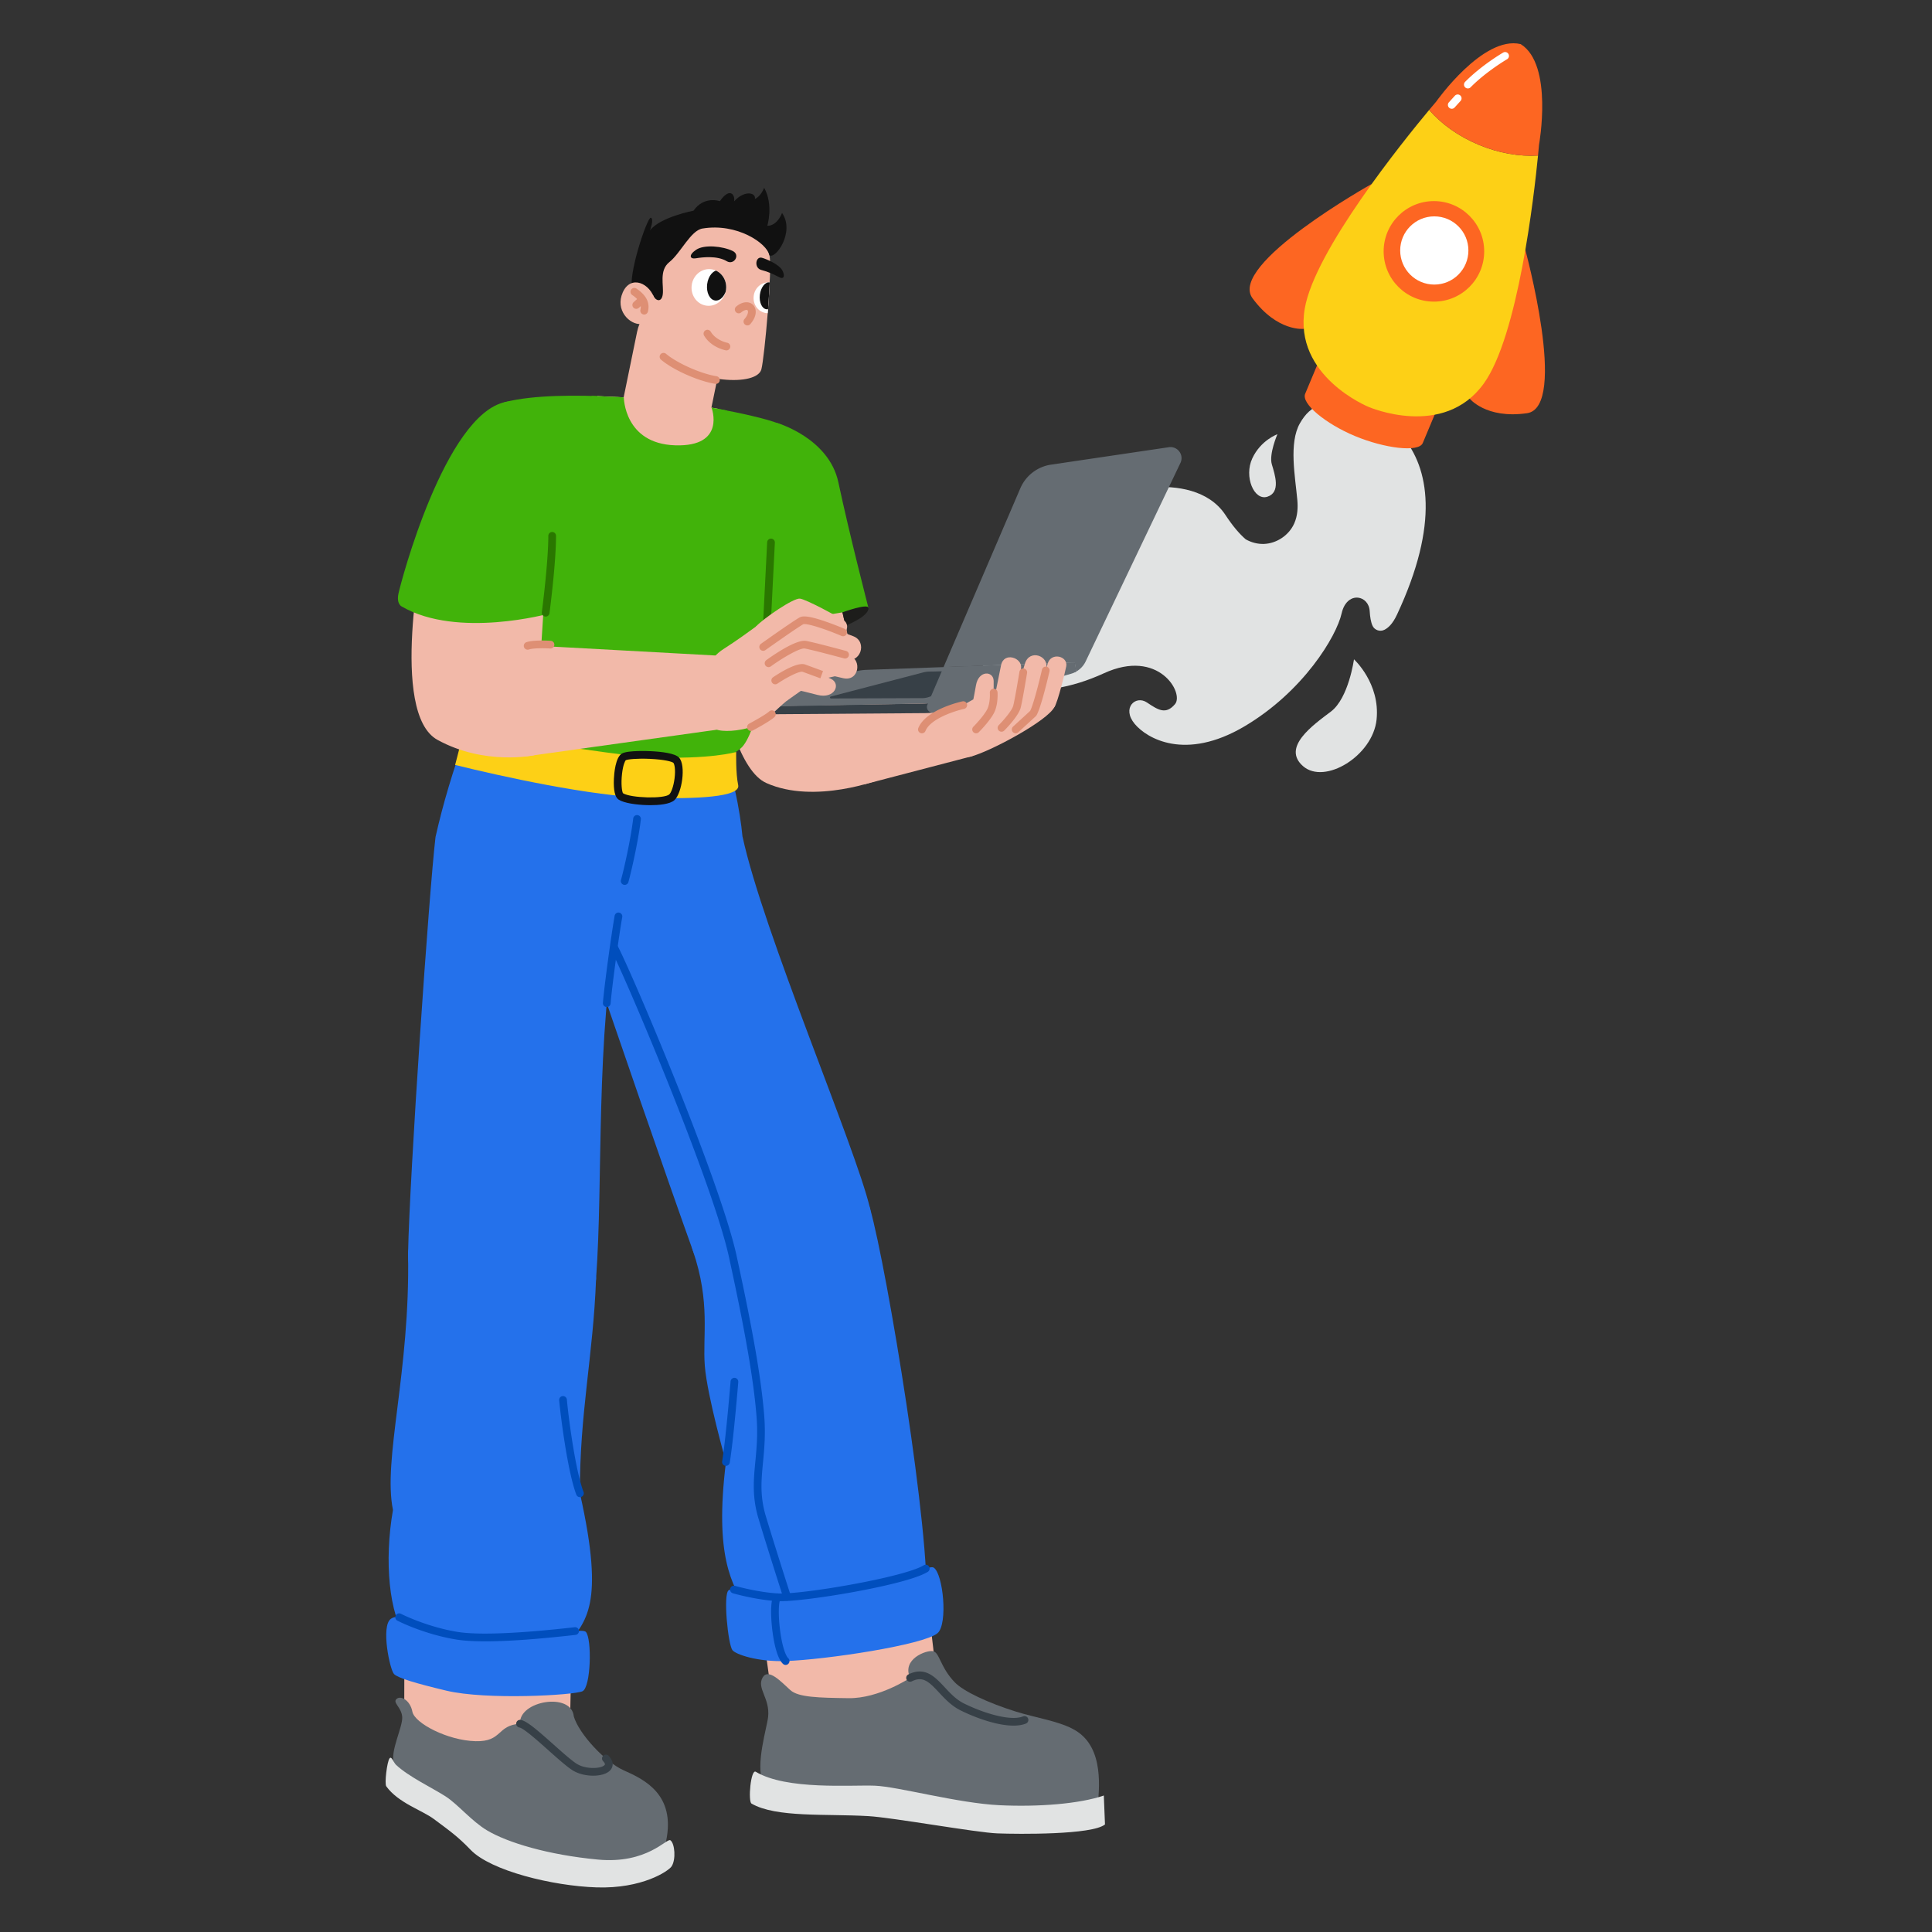 <svg xmlns="http://www.w3.org/2000/svg" viewBox="0 0 3000 3000" width="3000" height="3000"><rect x="0" y="0" width="3000" height="3000" fill="#333333" stroke="none"/><g transform="translate(1518.0 625.2) rotate(0.0 348.0 286.8) scale(1.198 1.198)"><svg width="580.808" height="478.906" viewBox="0 0 580.808 478.906"><g fill="#e1e3e3"><path d="M543.556 274.892c-5.653 12.068-11.427 17.145-16.267 19.565-6.07 3.05-12.803.065-15.243-4.955-2.32-4.75-3.38-11.91-3.82-19.25-.61-10.2-7.48-16.7-15.19-17.47-5.81-.59-12.1 2.09-16.56 8.89-.28.43-.55.87-.81 1.32l-.01.01c-1.61 2.79-2.93 6.19-3.83 10.24-6.58 29.49-49.55 101.33-126.19 146.52-76.65 45.19-126.41 15.35-141.96-3.29-17.28-20.72 1.11-37.61 15.67-27.91s24.53 16.43 36.55 2.21c12.02-14.23-21.14-72.64-92.19-39.96-85.07 39.12-170.72 26.181-163.25-48.13 4.67-46.51 42.74-87.4 84.16-113.67 35.25-22.37 71.11-29.43 101.91-30.97 15.71-.78 40.39-8.44 16.24-21.9-17.1-9.53 2.84-24.84 24.32-26.39 29.78-2.13 72.49 2.85 94.2 35.91 9.29 14.14 17.99 24.39 26.25 31.51 7.18 4.09 15.45 6.28 23.71 5.97 16.46-.63 32.16-11.16 38.98-26.15.09-.21.19-.41.27-.62 4.17-9.52 4.85-19.71 3.92-30.17-2.63-29.77-11.35-73.82 3.43-99.56 6.9-12.01 14.956-20.091 28.046-24.601 38.964-13.426 209.023 35.141 97.664 272.851zm-55.702 57.801s-6.852 50.35-29.912 67.759c-23.512 17.75-64.096 46.393-36.016 70.811s90.345-13.43 95.229-60.433-29.301-78.136-29.301-78.136z"/><path d="M388.607 40.961s-11.199 25.721-7.208 39.091c4.069 13.632 11.638 36.203-5.725 41.881-17.364 5.678-30.649-26.015-19.62-49.699s32.554-31.274 32.554-31.274z"/></g></svg></g><g transform="translate(598.8 291.6) rotate(0.0 618.0 1320.0) scale(1.198 1.199)"><svg width="1031.637" height="2201.218" viewBox="0 0 1031.637 2201.218"><clipPath id="a"><path d="M498.245 111.373c-.445 16.152-1.867 37.734-3.609 58.438-2.532 30.085-37.7-3.587-37.241-25.805.708-34.285 41.171-44.231 40.851-32.633z"/></clipPath><clipPath id="b"><ellipse cx="495.804" cy="142.65" rx="19.979" ry="18.838" transform="matrix(.121 -.993 .993 .121 294.13 617.516)"/></clipPath><clipPath id="c"><ellipse cx="418.984" cy="129.251" rx="23.775" ry="22.418" transform="matrix(.121 -.993 .993 .121 239.918 529.487)"/></clipPath><path d="M408.809 462.177s17.709 278.69 84.592 308.667c63.138 28.298 148.445-4.967 148.445-4.967l-71.392-310.046s-22.51-109.104-82.782-103.752c-60.273 5.351-85.475 57.202-78.862 110.098z" fill="#f2b9a9"/><path d="M507.317 304.546s67.274 19.332 79.526 76.968c14.12 66.422 38.997 162.661 38.997 162.661l-131.709 22.008z" fill="#41b30a"/><path d="M592.143 549.775s33.394-12.126 33.697-5.6c.522 11.259-29.772 22.894-29.772 22.894l-3.925-17.295z" fill="#1d1d1b"/><path d="M188.308 693.038s-12.757-18.877-16.155-15.437 6.171 29.27 6.171 29.27l9.985-13.834z" fill="#111"/><path d="M432.33 718.529c17.433 34.473 27.348 90.79 30.143 121.082-52.5 95.594-108.744 153.658-171.689 153.417-62.983-.241-146.68-84.311-226.114-152.231 9.596-42.738 22.794-86.882 39.501-132.395 23.08-63.866 300.521-40.116 328.158 10.127z" fill="#2471eb"/><path d="M712.915 1920.231c-6.044-62.004-35.93-289.801-35.93-289.801-6.528-69.563-227.15-49.664-220.622 19.898 0 0 36.54 239.576 44.062 305.563 9.822 86.16 221.921 61.092 212.49-35.66z" fill="#f2b9a9"/><path d="M462.473 839.612c26.655 124.055 146.808 402.967 165.349 481.941 20.466 87.174-200.415 135.782-229.557 54.947-29.143-80.835-111.43-318.077-132.301-381.946" fill="#2471eb"/><path d="M627.823 1321.553c22.587 80.219 79.305 426.54 72.858 513.198s-216.708 32.786-233.238 4.999c-18.18-30.56-41.595-66.726-26.319-189.583 0 0-24.24-85.223-27.394-124.241s7.645-81.727-15.464-149.425c-25.335-74.217 217.24-98.694 229.557-54.948z" fill="#2471eb"/><path d="M710.29 1786.935c12.351 7.614 18.792 73.23 5.071 84.952-17.745 15.16-144.614 34.345-196.903 36.095-36.351 1.217-64.771-8.623-68.978-14.143-5.648-7.411-12.311-72.717-4.835-77.547 7.476-4.831 43.889 9.918 63.229 9.102 136.892-5.783 194.204-43.521 202.417-38.458z" fill="#2471eb"/><path d="M779.562 2105.969c-51.594-3.636-112.088-17.921-151.613-24.244-39.526-6.323-128.504 8.015-138.957-16.703-9.833-23.25 5.246-70.522 6.781-84.73 2.623-24.287-15.145-36.939-7.118-50.985 7.397-12.945 24.656 6.235 35.958 16.333 10.462 9.347 36.338 9.883 75.61 10.411s79.559-26.277 79.559-26.277c-11.063-24.472 21.193-36.267 29.745-34.581s9.207 20.798 28.268 40.432c11.212 11.549 42.715 26.38 79.021 37.776 26.638 8.362 57.251 12.397 77.323 24.431 38.261 22.939 30.166 77.963 28.923 99.402" fill="#656c72"/><path d="M930.889 2082.134c-31.382 10.831-85.05 14.977-135.179 12.554-54.348-2.627-131.375-24.094-161.676-25.285-30.3-1.19-114.385 5.939-154.243-18.024-6.557-3.942-10.248 38.437-5.524 41.191 31.616 18.43 96.622 13.034 151.49 16.243 31.809 1.861 139.874 21.345 167.207 22.361s123.043 2.033 139.434-11.602" fill="#e1e3e3"/><path d="M813.817 1991.606c-20.74 0-48.093-9.604-68.486-19.659-11.827-5.832-20.479-15.109-28.11-23.295-13.338-14.305-20.965-21.436-35.226-14.394a4.999 4.999 0 0 1-6.697-2.268 4.998 4.998 0 0 1 2.268-6.697c21.601-10.669 34.496 3.162 46.969 16.539 7.392 7.927 15.034 16.124 25.219 21.146 25.578 12.611 60.412 23.208 76.452 16.673a5.004 5.004 0 0 1 6.518 2.744 5.003 5.003 0 0 1-2.744 6.518c-4.595 1.871-10.097 2.692-16.161 2.693z" fill="#374047"/><path d="M520.329 1829.769a5.004 5.004 0 0 1-4.757-3.463c-.18-.557-18.138-56.149-32.216-102.657-8.525-28.16-6.407-50.366-4.165-73.877 1.67-17.509 3.397-35.613 1.535-58.917-3.747-46.904-14.416-108.495-35.675-205.946-21.194-97.148-138.91-373.722-154.153-400.267a5 5 0 1 1 8.672-4.98c15.352 26.734 133.907 305.276 155.251 403.115 21.36 97.913 32.089 159.904 35.874 207.28 1.931 24.178.082 43.562-1.549 60.664-2.239 23.479-4.174 43.755 3.78 70.03 14.051 46.416 31.981 101.923 32.161 102.478a5 5 0 0 1-4.759 6.539zm-1.872 83.213a4.977 4.977 0 0 1-3.415-1.349c-11.337-10.607-15.682-51.067-15.396-69.365.229-14.648 2.754-18.72 4.928-20.631a5 5 0 0 1 6.791 7.336c-1.672 2.742-2.722 16.905-.374 36.859 2.586 21.979 7.329 35.173 10.884 38.498a4.999 4.999 0 0 1-3.417 8.651zm-7.28-83.835-.002.002z" fill="#004ebd"/><path d="M441.13 1655.168a5 5 0 0 1-4.943-5.794c5.081-31.608 10.865-102.861 10.924-103.577.223-2.752 2.65-4.813 5.386-4.581a4.999 4.999 0 0 1 4.581 5.386c-.058.72-5.875 72.366-11.018 104.36a5.002 5.002 0 0 1-4.931 4.207zm70.455 175.32c-1.487 0-2.824-.034-4.005-.104-27.67-1.63-56.312-9.834-57.518-10.183a5 5 0 0 1 2.776-9.607c.285.082 28.801 8.244 55.329 9.808 30.55 1.781 164.438-20.937 189.342-36.493a5.001 5.001 0 0 1 5.299 8.481c-17.763 11.097-73.652 22.072-96.857 26.276-39.565 7.168-77.01 11.822-94.366 11.822z" fill="#004ebd"/><path d="M239.254 1975.509c.943-62.291 7.39-249.081 7.39-249.081 1.309-69.856-220.154-74.808-221.462-4.952 0 0-1.156 199.241-1.076 265.655.104 86.717 213.677 85.577 215.148-11.622z" fill="#f2b9a9"/><path d="M64.67 840.798c-8.459 71.426-33.653 438.711-35.607 539.83s234.25 160.49 243.701 32.276-1.239-311.454 29.008-469.33" fill="#2471eb"/><path d="M29.063 1380.628c2.917 153.279-32.981 265.79-19.552 331.72-11.503 65.881-5.335 134.934 17.93 167.531 0 0 186.189 39.58 208.604 7.495 22.091-31.622 49.186-48.317 15.797-196.663-.608-102.421 17.272-178.191 20.922-277.808 1.851-50.523-244.775-88.737-243.701-32.276z" fill="#2471eb"/><path d="M259.572 1870.287c7.967 8.954 6.599 71.669-4.418 76.8s-124.318 11.689-176.604-.796c-39.709-9.482-62.051-16.182-67.528-21.321-5.477-5.14-17.424-62.105-4.341-71.574 13.082-9.469 31.583 11.029 85.625 21.762 66.551 13.217 160.43-12.554 167.267-4.871z" fill="#2471eb"/><path d="M251.844 1695.712a5.001 5.001 0 0 1-4.675-3.225c-11.17-29.393-20.322-100.898-22.22-122.234a5 5 0 0 1 4.538-5.423c2.74-.259 5.179 1.787 5.423 4.538 1.865 20.982 10.807 91.147 21.606 119.566a5 5 0 0 1-4.672 6.777zm-122.702 186.746c-15.425 0-27.992-.788-37.644-2.365-41.729-6.82-74.887-23.711-76.277-24.427a5 5 0 0 1 4.573-8.893c.327.169 33.209 16.896 73.317 23.451 18.454 3.016 59.706 4.425 151.422-5.996l.488-.056c2.753-.324 5.221 1.662 5.532 4.403a4.998 4.998 0 0 1-4.403 5.532l-.488.056c-48.62 5.524-87.594 8.295-116.521 8.295zm157.483-821.488a5 5 0 0 1-4.989-5.404c1.83-22.614 10.899-88.54 15.214-112.866a5 5 0 0 1 9.846 1.746c-4.282 24.146-13.279 89.528-15.093 111.927a5 5 0 0 1-4.978 4.597z" fill="#004ebd"/><path d="M243.902 1979.7c6.646 22.533 40.441 59.081 64.993 69.941 26.162 11.572 67.142 31.094 54.729 91.123-11.498 55.602-144.846 23.015-181.749 11.825s-54.65-15.992-86.53-48.673c-31.88-32.68-69.389-28.76-84.578-64.213-5.151-14.577 11.486-46.27 10.739-59.086-.747-12.815-12.754-18.533-7.432-23.478s17.722 1.416 20.596 16.39c2.874 14.973 45.716 37.346 81.929 38.256 34.934.878 27.097-20.552 57.633-22.668-2.101-29.674 66.727-41.465 69.67-9.416z" fill="#656c72"/><path d="M273.485 2201.107c59.077 1.893 92.951-21.045 97.067-27.071 5.956-8.72 4.382-29.857-1.453-33.942-4.679-3.275-29.94 31.003-93.921 24.993-65.1-6.114-117.23-22.087-143.544-37.7-20.01-11.872-37.936-33.8-53.734-44.016-16.832-10.885-47.936-25.477-64.432-40.98-3.265-3.068-5.723-11.88-8.381-8.398-3.264 4.275-6.725 32.816-4.241 36.236 15.71 21.622 46.06 30.743 61.657 42.338 21.204 15.763 31.239 22.839 47.716 39.955 26.076 27.088 106.204 46.755 163.266 48.583" fill="#e1e3e3"/><path d="M269.025 2056.454c-9.708 0-20.263-2.563-27.809-7.675-7.924-5.366-18.856-15.107-30.432-25.422-13.439-11.975-31.845-28.374-37.387-29.312a4.998 4.998 0 0 1-4.097-5.763 4.998 4.998 0 0 1 5.764-4.097c7.815 1.321 21.222 12.859 42.372 31.705 10.822 9.643 22.013 19.614 29.387 24.608 11.958 8.099 32.727 7.141 37.092 2.02 1.006-1.181-.565-3.325-2.062-4.916a5 5 0 0 1 7.287-6.849c8.73 9.288 4.032 16.318 2.385 18.252-4.236 4.971-12.959 7.448-22.501 7.448z" fill="#374047"/><path d="M309.87 902.801a5 5 0 0 1-4.819-6.349c4.002-14.303 12.723-53.173 15.857-79.717a5.001 5.001 0 0 1 9.932 1.173c-3.196 27.058-12.082 66.667-16.158 81.239a5.003 5.003 0 0 1-4.813 3.654z" fill="#004ebd"/><path d="M377.564 277.521c25.633 3.058 127.939 20.891 140.638 32.466 15.391 14.029-15.816 381.981-58.228 416.224-42.412 34.242-101.528 22.111-127.58 17.099-29.803 4.595-79.366-9.008-123.99-21.895 0 0-101.451 5.513-106.879-18.312-12.491-54.829 17.821-173.515 31.101-278.756 6.715-53.214-5.365-139.864 22.841-146.99 72.557-18.331 222.094.164 222.097.164z" fill="#41b30a"/><rect fill="#f2b9a9" height="203.247" rx="57.029" transform="matrix(-.98 -.201 .201 -.98 689.79 553.766)" width="114.058" x="315.99" y="140.227"/><path d="M497.452 87.316c4.106 16.172-6.341 132.51-10.43 147.832-5.825 21.828-82.63 19.51-133.114-19.42-28.854-22.251-29.26-101.621-.163-142.377 36.12-50.591 132.094-31.775 143.706 13.965z" fill="#f2b9a9"/><path d="M346.595 138.887c2.698 7.219 11.016 10.648 12.607-.764s-5.126-31.011 8.488-41.843c14.778-11.758 27.648-40.986 42.993-43.531 44.78-7.426 83.555 19.07 86.768 34.567 8.014 5.741 33.367-30.261 16.392-54.712 0 0-6.037 16.846-19.1 16.586 0 0 8.24-27.226-4.116-49.189 0 0-4.161 11.196-11.993 14.455 1.681-8.325-13.633-11.784-27.034 3.188 1.882-7.399-4.883-19.71-18.344-.29 0 0-20.45-7.415-34.204 12.305 0 0-43.24 8.256-56.376 25.483 0 0 5.514-14.79 1.097-16.352-4.417-1.561-30.453 74.969-24.053 94.541 6.399 19.572 26.875 5.557 26.875 5.557z" fill="#111"/><path d="M486.975 106.424c-9.76-2.483-7.548-18.074.805-15.791 5.251 1.435 22.374 8.364 26.661 16.782 2.78 5.458 2.781 11.878-4.373 8.31-7.155-3.568-13.733-6.92-23.093-9.301z" fill="#111"/><path d="M349.293 146.106c-5.978-22.949-31.646-33.873-41.927-10.667s8.98 42.111 23.695 41.041 22.023-15.816 18.232-30.374z" fill="#f2b9a9"/><path d="M335.11 164.149a5 5 0 0 1-4.849-6.234c1.192-4.686 1.055-11.091-10.694-19.095a5 5 0 0 1-1.316-6.947 4.996 4.996 0 0 1 6.947-1.317c12.813 8.73 17.641 18.486 14.755 29.825a5.002 5.002 0 0 1-4.842 3.768z" fill="#de8f74"/><path d="M324.856 156.773a5 5 0 0 1-3.348-8.716l7.354-6.623a5 5 0 1 1 6.692 7.431l-7.354 6.623a4.977 4.977 0 0 1-3.344 1.285zm116.879 53.803c-.358 0-.722-.039-1.086-.119-4.472-.99-19.692-5.284-27.821-18.961a5 5 0 1 1 8.596-5.109c4.83 8.126 14.215 12.719 21.388 14.307a5.001 5.001 0 0 1-1.076 9.883z" fill="#de8f74"/><path d="M442.105 95.055c9.331 5.63 18.089-8.18 7.816-13.178-13.047-6.347-36.981-8.661-47.345-1.685-10.363 6.975-8.323 12.451-.433 11.122s27.461-3.801 39.962 3.741z" fill="#111"/><path d="M428.094 253.961a5.03 5.03 0 0 1-.788-.063c-22.111-3.504-54.304-17.805-70.297-31.228a5 5 0 1 1 6.428-7.66c14.587 12.242 45.163 25.798 65.434 29.011a5 5 0 0 1-.777 9.939z" fill="#de8f74"/><g clip-path="url(#a)"><ellipse cx="495.804" cy="142.65" fill="#fff" rx="19.979" ry="18.838" transform="matrix(.121 -.993 .993 .121 294.13 617.516)"/><g clip-path="url(#b)"><ellipse cx="495.804" cy="140.058" fill="#111" rx="17.589" ry="10.769" transform="matrix(.121 -.993 .993 .121 296.702 615.238)"/></g></g><ellipse cx="418.984" cy="129.251" fill="#fff" rx="23.775" ry="22.418" transform="matrix(.121 -.993 .993 .121 239.918 529.487)"/><g clip-path="url(#c)"><ellipse cx="429.56" cy="126.646" fill="#111" rx="19.648" ry="12.891" transform="matrix(.121 -.993 .993 .121 251.799 537.696)"/></g><path d="M457.709 157.536c13.707-11.176 23.86 1.151 11.212 15.71" fill="#f2b9a9"/><path d="M468.919 178.246a5 5 0 0 1-3.772-8.279c4.989-5.745 5.052-10.202 3.977-11.311-.895-.924-4.048-.676-8.255 2.754a5 5 0 1 1-6.318-7.75c9.127-7.443 17.502-6.35 21.754-1.965 4.714 4.864 5.427 14.428-3.608 24.829a4.987 4.987 0 0 1-3.776 1.721z" fill="#de8f74"/><path d="M431.408 286.354c.956 11.707-9.835 53.534-52.577 55.536-48.555 2.274-74.7-32.946-104.487-72.132l34.388 1.653 110.752 12.811 11.923 2.131zm319.559 382.217-197.096-25.054c-33.318 1.269 32.931 133.497 68.072 128.706l137.514-35.903c26.301-8.675 22.544-59.964-8.489-67.749z" fill="#f2b9a9"/><path d="M454.398 730.664s-.745 27.594 2.582 43.019c3.327 15.426-54.634 17.998-115.613 16.413-74.863-1.946-193.332-28.308-251.269-42.646l11.428-44.346s192.279 32.108 242.034 34.278c77.211 3.367 110.839-6.718 110.839-6.718z" fill="#fdd016"/><path d="M343.279 799.551c-1.771 0-3.432-.03-4.928-.076-12.976-.395-29.367-2.494-36.457-7.203-4.651-3.088-6.679-12.105-6.028-26.799.289-6.522 1.907-28.168 10.599-32.891 7.783-4.228 34.156-3.1 37.136-2.958 13.972.667 31.707 2.68 36.862 8.479 9.026 10.156 3.577 46.105-6.078 54.895-6.003 5.463-20.503 6.553-31.105 6.553zm-35.618-15.458c10.172 6.325 53.443 7.468 59.992 1.509 2.38-2.166 5.497-9.988 6.85-20.745 1.473-11.702-.132-18.517-1.499-20.093-1.643-1.546-11.321-4.31-30.388-5.176-16.778-.763-28.88.518-31.315 1.748-1.035.877-3.521 6.104-4.83 17.047-1.638 13.7-.149 23.673 1.19 25.709zm65.354-39.319h.01z" fill="#111"/><path d="M494.502 563.907a5 5 0 0 1-4.998-5.251l5.018-99.564a5 5 0 1 1 9.988.503l-5.018 99.564a5.001 5.001 0 0 1-4.99 4.749z" fill="#2a7700"/><path d="M894.947 626.636v.01l-.048.013-94.843 27.617-82.179 23.92a84.29 84.29 0 0 1-7.65 1.374c-.307.043-.605.085-.914.118-3.328.415-6.682.63-10.039.657l-285.692 2.1-1.434-9.691a.686.686 0 0 1-.021-.149l-.019-.119h.02l282.832-4.469a101.048 101.048 0 0 0 20.834-2.481 72.913 72.913 0 0 0 2.582-.611l174.803-50.212z" fill="#374047"/><path d="m893.179 614.713-177.385 50.822-1.07.309a70.728 70.728 0 0 1-11.78 1.937 74.676 74.676 0 0 1-4.207.199l-285.793 5.376a.785.785 0 0 1-.817-.752c-.003-.04-.006-.08.001-.121a.774.774 0 0 1 .629-.718l198.058-45.802a65.695 65.695 0 0 1 12.372-1.65l99.968-3.558 170.024-6.043z" fill="#656c72"/><path d="m576.981 658.837 119.683-31.182a35.902 35.902 0 0 1 8.274-1.151l104.627-2.257c.014 0 .018.02.004.024l-105.909 35.36a25.169 25.169 0 0 1-7.876 1.295l-118.475.431c-1.506.005-1.785-2.141-.328-2.52z" fill="#374047"/><path d="m1030.531 355.633-19.079 39.924-82.337 172.3-21.738 45.494a30.196 30.196 0 0 1-12.431 13.286l-1.768-11.923-170.024 6.043 99.522-231.597a51.473 51.473 0 0 1 39.746-30.602l152.736-22.592c11.02-1.631 19.619 9.369 15.371 19.667z" fill="#656c72"/><path d="M894.947 626.636a.076.076 0 0 1-.048.024 29.377 29.377 0 0 1-6.568 2.728l-88.275 24.889-89.523 25.231a3.257 3.257 0 0 1-.306.063 7.337 7.337 0 0 1-.914.118c-5.252.305-9.288-5.104-7.105-10.187l.736-1.719.095-.207 3.879-9.039 13.917-32.375 2.321-5.405 170.024-6.043 1.768 11.923z" fill="#656c72"/><g fill="#f2b9a9"><path d="M866.932 672.298c-8.747 17.97-82.692 57.432-107.475 64.023-21.064 5.602-76.249-11.152-64.347-34.831s66.653-34.822 66.653-34.822 120.611-26.093 105.169 5.63zM49.052 463.217S4.253 680.319 67.146 714.936c61.451 33.823 125.551 19.934 125.551 19.934l16.552-260.214s11.23-107.32-52.848-109.844C92.324 362.288 54.3 412.197 49.052 463.217z"/><path d="m439.036 606.356-254.99-13.917c-32.673 1.9-33.352 145.635-.679 143.734l258.147-36.05c26.134-5.031 28.151-87.061-2.478-93.767z"/><path d="M412.22 651.924c-2.68-21.655 7.361-42.913 25.779-54.614 16.362-10.394 33.609-22.936 41.65-28.829 13.443-9.851 57.571 81.632 39.766 96.3-15.31 12.613-24.067 24.706-41.374 31.967-12.901 5.413-34.254 8.371-46.751 5.629-10.676-2.343-16.219-27.414-19.07-50.454z"/><path d="M479.649 568.482c10.729-11.313 49.069-37.424 57.333-36.439s49.204 23.278 56.167 27.643c13.13 8.23-1.667 29.851-17.968 21.673-16.67-8.363-33.246-16.837-33.246-16.837l-44.462 28.459-17.824-24.5z"/><path d="M487.685 595.981c10.101-8.031 43.446-32.541 51.401-35.215s58.776 16.837 67.164 20.025c18.611 7.074 9.724 36.996-12.655 29.79-15.489-4.987-44.559-14.719-44.559-14.719l-46.658 28.502-14.692-28.382z"/><path d="M490.877 616.328c7.265-7.13 42.421-25.592 53.369-24.56s46.814 11.543 57.811 14.814c15.129 4.5 11.845 33.459-9.352 28.441-22.983-5.441-41.826-9.73-41.826-9.73l-45.409 21.56z"/><path d="M498.404 643.248c5.149-5.169 30.751-21.675 37.84-22.072s32.884 10.891 40.873 14.685c13.661 6.487 5.084 26.809-17.667 20.829-12.31-3.236-21.191-5.224-21.191-5.224l-18.844 13.316z"/></g><path d="M505.003 643.026a5 5 0 0 1-2.795-9.149c9.179-6.171 31.617-20.125 41.652-16.467a13955.92 13955.92 0 0 1 23.075 8.458l-3.449 9.386s-14.325-5.265-23.054-8.449c-3.532-1.125-18.785 6.057-32.646 15.372a4.974 4.974 0 0 1-2.784.85z" fill="#de8f74"/><path d="M496.351 620.767a5 5 0 0 1-2.936-9.05c8.899-6.441 38.921-27.268 51.753-24.862 11.76 2.208 50.024 12.533 51.647 12.972a5 5 0 1 1-2.608 9.654c-.395-.106-39.508-10.662-50.886-12.798-5.904-1.102-27.469 11.143-44.045 23.135a4.977 4.977 0 0 1-2.927.949z" fill="#de8f74"/><path d="M489.39 599.645a5 5 0 0 1-2.9-9.076c1.702-1.209 41.781-29.675 50.233-34.209 3.513-1.884 10.305-2.698 34.034 5.535 12.453 4.32 23.682 9.104 24.153 9.306a5 5 0 0 1-3.928 9.197c-20.103-8.583-44.763-16.708-49.619-15.178-6.738 3.658-37.679 25.398-49.081 33.501a4.977 4.977 0 0 1-2.893.925zM473.504 703.44a5.001 5.001 0 0 1-2.348-9.418c5.738-3.044 21.598-11.835 26.019-15.897a5 5 0 1 1 6.765 7.363c-6.16 5.661-25.87 16.187-28.098 17.368a4.976 4.976 0 0 1-2.339.584z" fill="#de8f74"/><path d="M810.597 683.204c13.376.93 52.147-5.211 56.334-10.906 4.188-5.695 13.954-45.423 15.254-52.559 2.451-13.455-19.79-18.717-24.119-3.361-4.427 15.704-8.73 31.424-8.73 31.424l-43.814 8.325 5.074 27.076z" fill="#f2b9a9"/><path d="M786.666 696.695c10.72-2.801 44.683-13.086 50.526-17.186s17.109-49.289 18.992-56.73c4.177-16.511-21.532-25.909-27.48-6.729-4.117 13.274-11.578 38.381-11.578 38.381l-43.397 17.399 12.938 24.866z" fill="#f2b9a9"/><path d="M767.447 693.698c5.294 6.319 14.522 7.572 21.308 2.892 10.832-7.47 23.876-18.51 25.964-24.445 3.101-8.818 7.586-40.4 8.923-50.102 1.839-13.346-22.393-21.756-25.994-3.543-3.904 19.748-7.242 35.875-7.242 35.875l-20.709 16.609c-6.984 5.601-8 15.85-2.25 22.713z" fill="#f2b9a9"/><path d="M748.293 683.201c3.226 7.395 12.24 10.261 19.127 6.058 7.795-4.756 16.071-10.625 17.736-13.719 2.857-5.308 3.113-29.43 2.956-37.013-.269-12.968-19.522-14.04-22.914 5.734-1.835 10.699-3.435 18.287-3.435 18.287l-10.796 6.022c-6.514 3.075-5.555 8.028-2.674 14.63z" fill="#f2b9a9"/><path d="M798.274 704.414a5 5 0 0 1-3.542-8.529c6.445-6.47 17.243-19.036 18.778-25.214 2.368-9.533 7.976-43.597 8.032-43.94a4.998 4.998 0 0 1 5.744-4.123 5 5 0 0 1 4.123 5.745c-.232 1.417-5.729 34.809-8.194 44.73-2.701 10.87-19.494 27.95-21.4 29.862a4.988 4.988 0 0 1-3.541 1.47zm18.356 2.075a4.999 4.999 0 0 1-3.381-8.685l22.09-20.258c3.804-6.802 11.405-36.177 15.412-53.579a5 5 0 0 1 9.745 2.243c-1.129 4.902-11.195 48.159-17.042 57.24-.231.36-.509.689-.824.979l-22.621 20.746a4.985 4.985 0 0 1-3.379 1.315zm-121.523.002a5.004 5.004 0 0 1-4.625-6.898c9.847-24.011 55.17-34.069 57.095-34.486a5 5 0 1 1 2.115 9.773c-11.688 2.54-43.438 12.61-49.958 28.506a5 5 0 0 1-4.628 3.104zm70.238-.002a5 5 0 0 1-3.553-8.518c4.234-4.278 15.851-16.976 18.71-24.258 3.391-8.631 2.666-19.522 2.658-19.631a5.003 5.003 0 0 1 4.628-5.343 4.99 4.99 0 0 1 5.346 4.618c.039.535.913 13.226-3.323 24.012-4.127 10.508-19.207 25.917-20.913 27.64a4.986 4.986 0 0 1-3.553 1.481z" fill="#de8f74"/><path d="M308.733 271.411s.393 59.958 66.502 62.107c66.672 2.167 47.208-48.82 47.208-48.82l20.223 3.827-.935 60.433-75.918 35.065-82.528-38.607-16.315-75.873 41.764 1.868zm-96.641 279.977S93.313 584.293 20.85 542.246c0 0-7.013-3.035-4.255-16.549s60.138-232.095 138.872-248.341c106.223-21.918 56.624 274.033 56.625 274.031z" fill="#41b30a"/><path d="M184.094 598.207a5 5 0 0 1-1.554-9.754c9.611-3.144 29.278-1.92 31.488-1.772a5 5 0 0 1 4.65 5.326 4.993 4.993 0 0 1-5.325 4.652c-5.473-.369-21.119-.854-27.704 1.298a5.001 5.001 0 0 1-1.556.25z" fill="#de8f74"/><path d="M207.427 555.318a5.001 5.001 0 0 1-4.963-5.658c.084-.634 8.406-63.827 8.406-98.907a5 5 0 1 1 10 0c0 35.743-8.146 97.605-8.492 100.222a5.002 5.002 0 0 1-4.951 4.343z" fill="#2a7700"/></svg></g><g transform="translate(1940.4 67.2) rotate(0.0 229.2 314.4) scale(1.198 1.198)"><svg width="382.786" height="524.985" viewBox="0 0 382.786 524.985"><g fill="#fd6622"><path d="m71.997 454.318 15.646-37.362 152.431 63.831-15.646 37.362c-5.268 12.58-49.888 6.76-87.73-9.005-38.427-16.008-70.005-42.159-64.701-54.826zm-1.758-84.165 88.023-187.837S-28.474 286.639 3.734 330.461c32.208 43.823 66.505 39.691 66.505 39.691zm214.401 89.782 72.087-194.51s56.68 206.254 2.856 214.051c-53.824 7.796-74.943-19.541-74.943-19.541z"/></g><path d="M303.547 440.998c-52.115 72.481-149.13 30.416-149.13 30.416s-98.028-39.611-82.946-127.6c12.868-75.081 127.798-217.287 161.24-257.4 15.665 18.033 37.643 34.024 64.06 45.087 26.407 11.058 53.205 15.505 77.045 14.015-5.112 51.99-25.802 233.646-70.269 295.481z" fill="#fdd016"/><path d="M373.817 145.517c-23.84 1.489-50.639-2.957-77.045-14.015-26.417-11.062-48.395-27.054-64.06-45.087 5.739-6.897 9.088-10.776 9.088-10.776s60.793-86.266 109.568-74.544c42.573 26.53 23.757 130.374 23.757 130.374s-.415 5.108-1.307 14.048z" fill="#fd6622"/><circle cx="238.884" cy="269.708" fill="#fd6622" r="65.16"/><circle cx="239.373" cy="268.555" fill="#fff" r="44.206"/><path d="M282.87 58.53a5.001 5.001 0 0 1-3.559-8.513c21.321-21.599 48.271-37.348 49.407-38.007a5 5 0 0 1 5.02 8.647c-.267.155-26.954 15.763-47.311 36.385a4.987 4.987 0 0 1-3.559 1.487zm-20.86 26.344a5.001 5.001 0 0 1-3.704-8.357l7.703-8.506a5 5 0 0 1 7.413 6.713l-7.703 8.506a4.99 4.99 0 0 1-3.708 1.644z" fill="#fff"/></svg></g></svg>